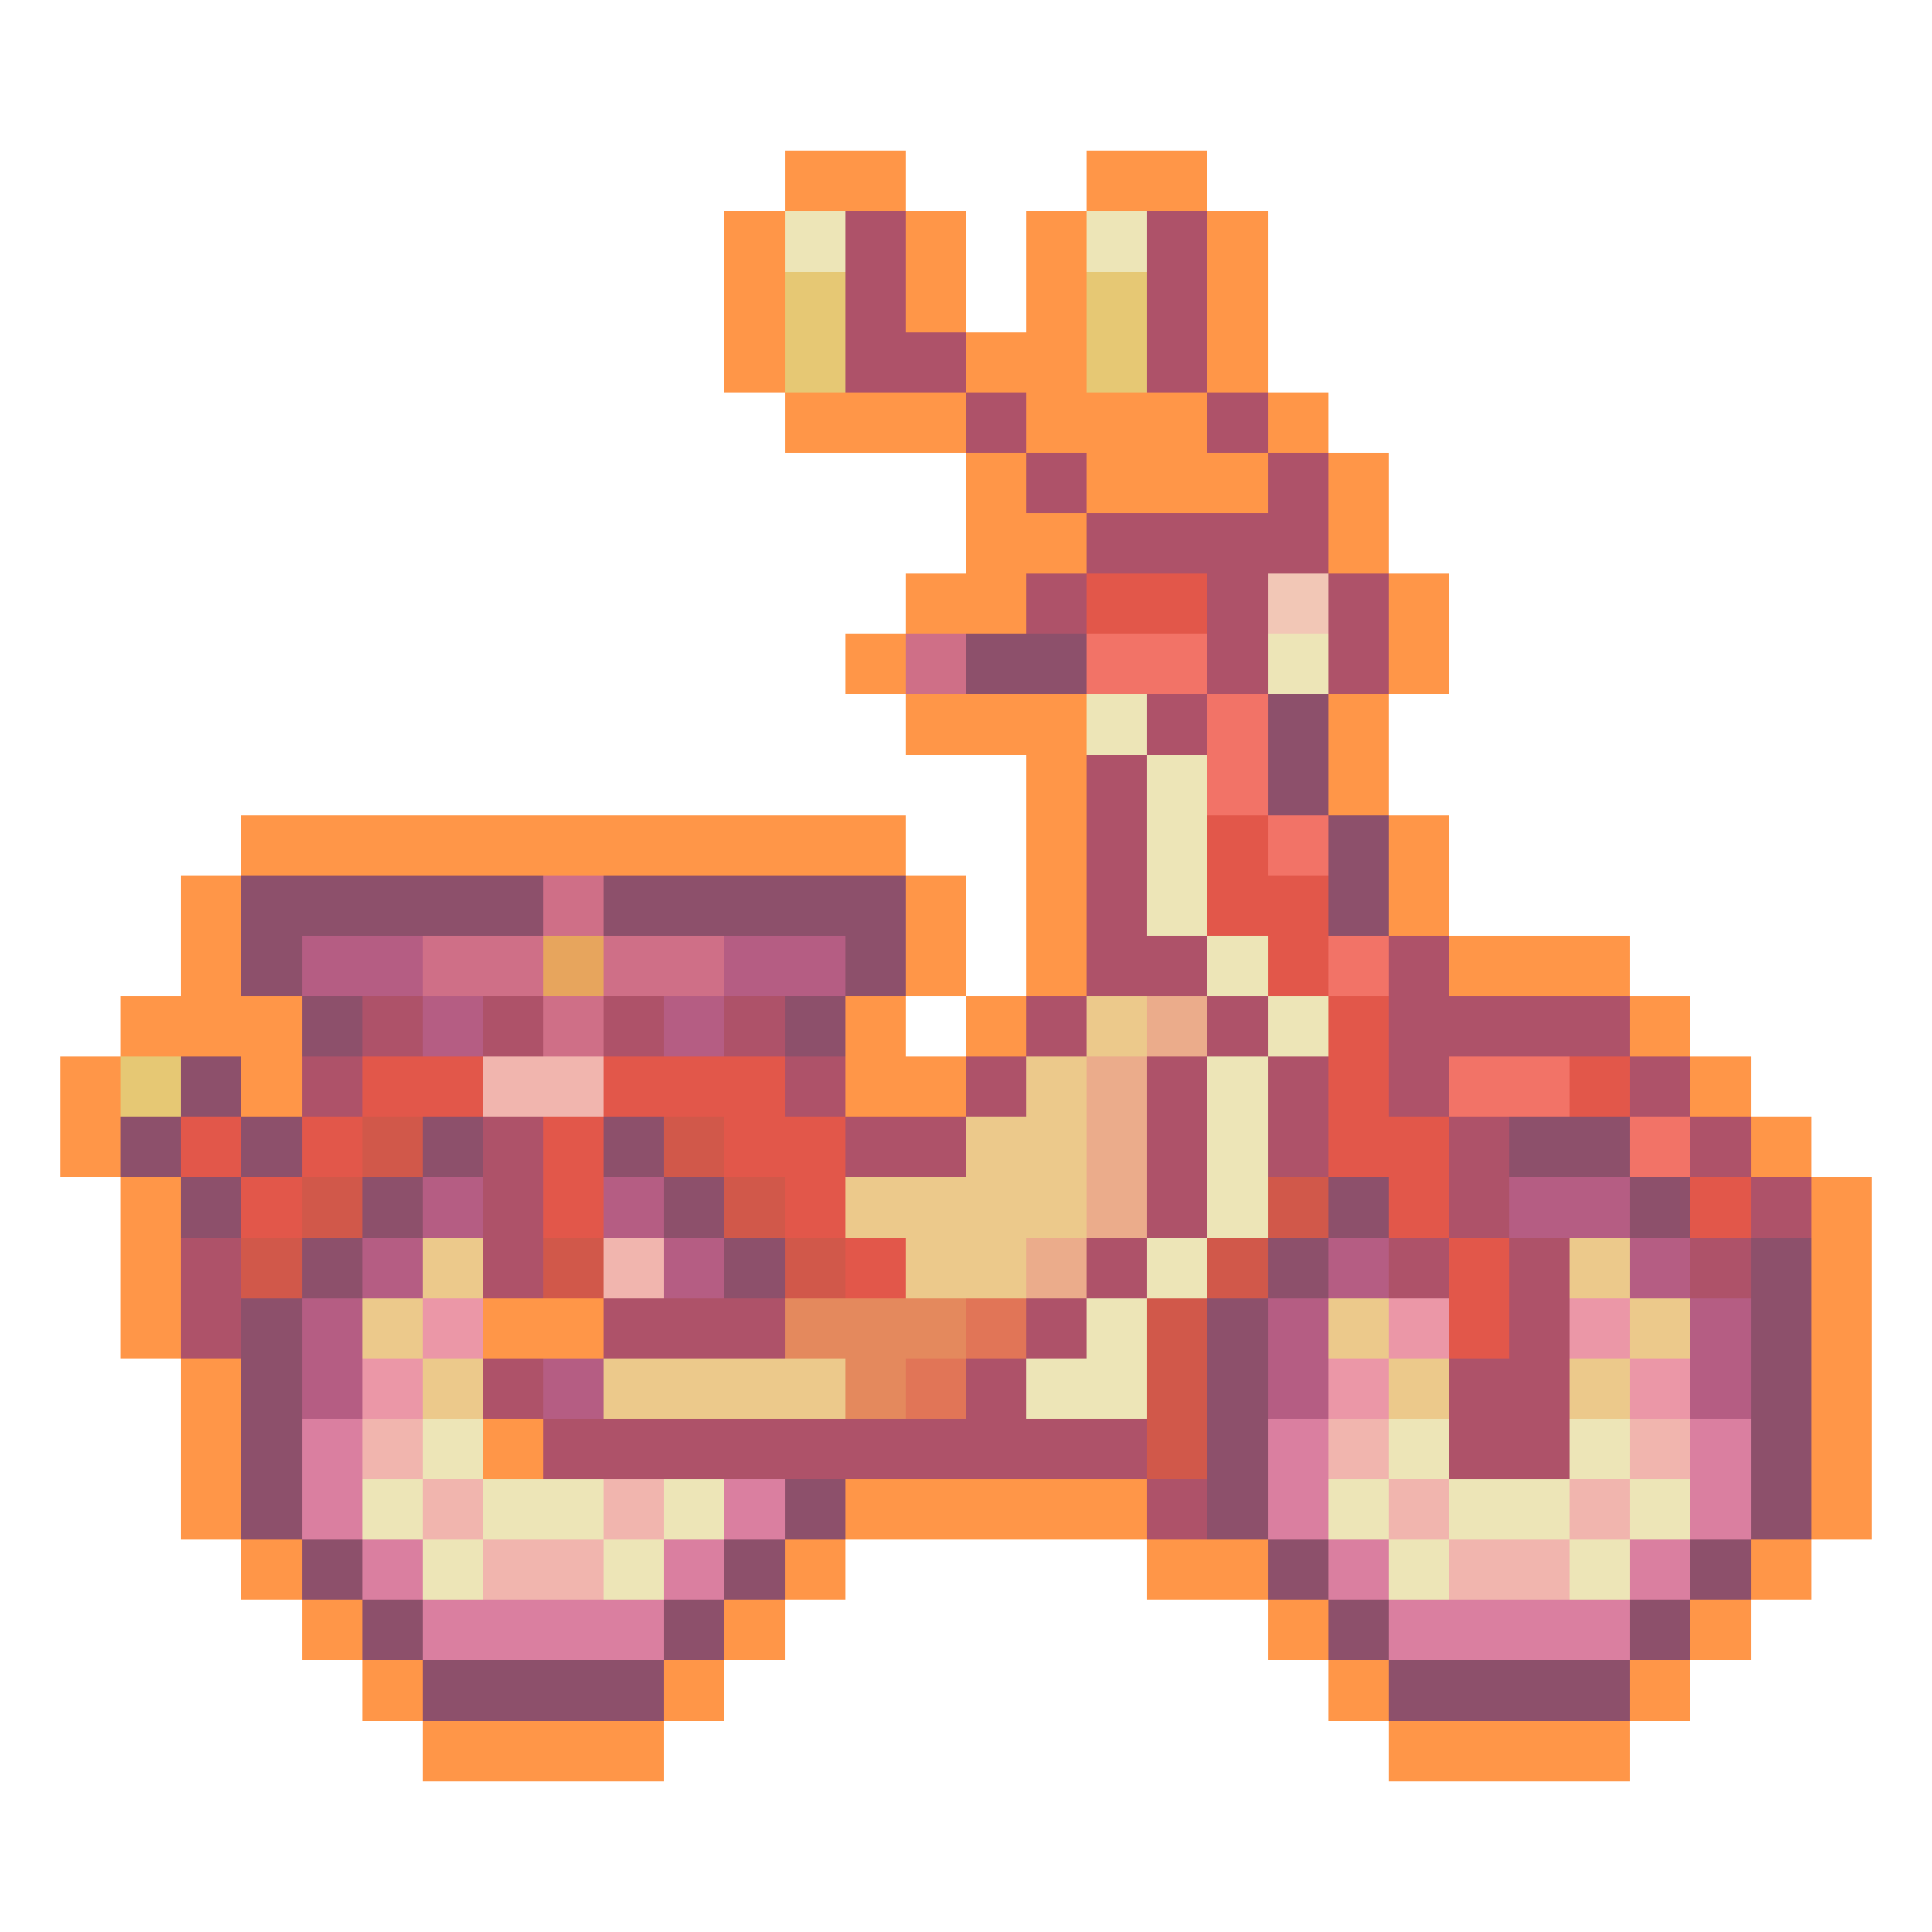<?xml version="1.0" encoding="utf-8"?>
<!-- Generator: Adobe Illustrator 27.9.0, SVG Export Plug-In . SVG Version: 6.00 Build 0)  -->
<svg version="1.1" id="Layer_1" shape-rendering="crispEdges"
	 xmlns="http://www.w3.org/2000/svg" xmlns:xlink="http://www.w3.org/1999/xlink" x="0px" y="0px" viewBox="0 0 192 192"
	 style="enable-background:new 0 0 192 192;" xml:space="preserve">
<style type="text/css">
	.st0{fill:#FF9648;}
	.st1{fill:#EDE5B7;}
	.st2{fill:#AE5269;}
	.st3{fill:#E6C874;}
	.st4{fill:#E2574A;}
	.st5{fill:#F2C7B6;}
	.st6{fill:#CF6F87;}
	.st7{fill:#8D506B;}
	.st8{fill:#F27367;}
	.st9{fill:#B55D83;}
	.st10{fill:#E7A55D;}
	.st11{fill:#ECC98B;}
	.st12{fill:#EBAC8B;}
	.st13{fill:#F1B5AE;}
	.st14{fill:#D1584A;}
	.st15{fill:#EB97A7;}
	.st16{fill:#E4895D;}
	.st17{fill:#E17557;}
	.st18{fill:#DA7FA0;}
</style>
<g>
	<rect x="78" y="15" class="st0" width="6" height="6"/>
	<rect x="84" y="15" class="st0" width="6" height="6"/>
	<rect x="108" y="15" class="st0" width="6" height="6"/>
	<rect x="114" y="15" class="st0" width="6" height="6"/>
	<rect x="72" y="21" class="st0" width="6" height="6"/>
	<rect x="78" y="21" class="st1" width="6" height="6"/>
	<rect x="84" y="21" class="st2" width="6" height="6"/>
	<rect x="90" y="21" class="st0" width="6" height="6"/>
	<rect x="102" y="21" class="st0" width="6" height="6"/>
	<rect x="108" y="21" class="st1" width="6" height="6"/>
	<rect x="114" y="21" class="st2" width="6" height="6"/>
	<rect x="120" y="21" class="st0" width="6" height="6"/>
	<rect x="72" y="27" class="st0" width="6" height="6"/>
	<rect x="78" y="27" class="st3" width="6" height="6"/>
	<rect x="84" y="27" class="st2" width="6" height="6"/>
	<rect x="90" y="27" class="st0" width="6" height="6"/>
	<rect x="102" y="27" class="st0" width="6" height="6"/>
	<rect x="108" y="27" class="st3" width="6" height="6"/>
	<rect x="114" y="27" class="st2" width="6" height="6"/>
	<rect x="120" y="27" class="st0" width="6" height="6"/>
	<rect x="72" y="33" class="st0" width="6" height="6"/>
	<rect x="78" y="33" class="st3" width="6" height="6"/>
	<rect x="84" y="33" class="st2" width="6" height="6"/>
	<rect x="90" y="33" class="st2" width="6" height="6"/>
	<rect x="96" y="33" class="st0" width="6" height="6"/>
	<rect x="102" y="33" class="st0" width="6" height="6"/>
	<rect x="108" y="33" class="st3" width="6" height="6"/>
	<rect x="114" y="33" class="st2" width="6" height="6"/>
	<rect x="120" y="33" class="st0" width="6" height="6"/>
	<rect x="78" y="39" class="st0" width="6" height="6"/>
	<rect x="84" y="39" class="st0" width="6" height="6"/>
	<rect x="90" y="39" class="st0" width="6" height="6"/>
	<rect x="96" y="39" class="st2" width="6" height="6"/>
	<rect x="102" y="39" class="st0" width="6" height="6"/>
	<rect x="108" y="39" class="st0" width="6" height="6"/>
	<rect x="114" y="39" class="st0" width="6" height="6"/>
	<rect x="120" y="39" class="st2" width="6" height="6"/>
	<rect x="126" y="39" class="st0" width="6" height="6"/>
	<rect x="96" y="45" class="st0" width="6" height="6"/>
	<rect x="102" y="45" class="st2" width="6" height="6"/>
	<rect x="108" y="45" class="st0" width="6" height="6"/>
	<rect x="114" y="45" class="st0" width="6" height="6"/>
	<rect x="120" y="45" class="st0" width="6" height="6"/>
	<rect x="126" y="45" class="st2" width="6" height="6"/>
	<rect x="132" y="45" class="st0" width="6" height="6"/>
	<rect x="96" y="51" class="st0" width="6" height="6"/>
	<rect x="102" y="51" class="st0" width="6" height="6"/>
	<rect x="108" y="51" class="st2" width="6" height="6"/>
	<rect x="114" y="51" class="st2" width="6" height="6"/>
	<rect x="120" y="51" class="st2" width="6" height="6"/>
	<rect x="126" y="51" class="st2" width="6" height="6"/>
	<rect x="132" y="51" class="st0" width="6" height="6"/>
	<rect x="90" y="57" class="st0" width="6" height="6"/>
	<rect x="96" y="57" class="st0" width="6" height="6"/>
	<rect x="102" y="57" class="st2" width="6" height="6"/>
	<rect x="108" y="57" class="st4" width="6" height="6"/>
	<rect x="114" y="57" class="st4" width="6" height="6"/>
	<rect x="120" y="57" class="st2" width="6" height="6"/>
	<rect x="126" y="57" class="st5" width="6" height="6"/>
	<rect x="132" y="57" class="st2" width="6" height="6"/>
	<rect x="138" y="57" class="st0" width="6" height="6"/>
	<rect x="84" y="63" class="st0" width="6" height="6"/>
	<rect x="90" y="63" class="st6" width="6" height="6"/>
	<rect x="96" y="63" class="st7" width="6" height="6"/>
	<rect x="102" y="63" class="st7" width="6" height="6"/>
	<rect x="108" y="63" class="st8" width="6" height="6"/>
	<rect x="114" y="63" class="st8" width="6" height="6"/>
	<rect x="120" y="63" class="st2" width="6" height="6"/>
	<rect x="126" y="63" class="st1" width="6" height="6"/>
	<rect x="132" y="63" class="st2" width="6" height="6"/>
	<rect x="138" y="63" class="st0" width="6" height="6"/>
	<rect x="90" y="69" class="st0" width="6" height="6"/>
	<rect x="96" y="69" class="st0" width="6" height="6"/>
	<rect x="102" y="69" class="st0" width="6" height="6"/>
	<rect x="108" y="69" class="st1" width="6" height="6"/>
	<rect x="114" y="69" class="st2" width="6" height="6"/>
	<rect x="120" y="69" class="st8" width="6" height="6"/>
	<rect x="126" y="69" class="st7" width="6" height="6"/>
	<rect x="132" y="69" class="st0" width="6" height="6"/>
	<rect x="102" y="75" class="st0" width="6" height="6"/>
	<rect x="108" y="75" class="st2" width="6" height="6"/>
	<rect x="114" y="75" class="st1" width="6" height="6"/>
	<rect x="120" y="75" class="st8" width="6" height="6"/>
	<rect x="126" y="75" class="st7" width="6" height="6"/>
	<rect x="132" y="75" class="st0" width="6" height="6"/>
	<rect x="24" y="81" class="st0" width="6" height="6"/>
	<rect x="30" y="81" class="st0" width="6" height="6"/>
	<rect x="36" y="81" class="st0" width="6" height="6"/>
	<rect x="42" y="81" class="st0" width="6" height="6"/>
	<rect x="48" y="81" class="st0" width="6" height="6"/>
	<rect x="54" y="81" class="st0" width="6" height="6"/>
	<rect x="60" y="81" class="st0" width="6" height="6"/>
	<rect x="66" y="81" class="st0" width="6" height="6"/>
	<rect x="72" y="81" class="st0" width="6" height="6"/>
	<rect x="78" y="81" class="st0" width="6" height="6"/>
	<rect x="84" y="81" class="st0" width="6" height="6"/>
	<rect x="102" y="81" class="st0" width="6" height="6"/>
	<rect x="108" y="81" class="st2" width="6" height="6"/>
	<rect x="114" y="81" class="st1" width="6" height="6"/>
	<rect x="120" y="81" class="st4" width="6" height="6"/>
	<rect x="126" y="81" class="st8" width="6" height="6"/>
	<rect x="132" y="81" class="st7" width="6" height="6"/>
	<rect x="138" y="81" class="st0" width="6" height="6"/>
	<rect x="18" y="87" class="st0" width="6" height="6"/>
	<rect x="24" y="87" class="st7" width="6" height="6"/>
	<rect x="30" y="87" class="st7" width="6" height="6"/>
	<rect x="36" y="87" class="st7" width="6" height="6"/>
	<rect x="42" y="87" class="st7" width="6" height="6"/>
	<rect x="48" y="87" class="st7" width="6" height="6"/>
	<rect x="54" y="87" class="st6" width="6" height="6"/>
	<rect x="60" y="87" class="st7" width="6" height="6"/>
	<rect x="66" y="87" class="st7" width="6" height="6"/>
	<rect x="72" y="87" class="st7" width="6" height="6"/>
	<rect x="78" y="87" class="st7" width="6" height="6"/>
	<rect x="84" y="87" class="st7" width="6" height="6"/>
	<rect x="90" y="87" class="st0" width="6" height="6"/>
	<rect x="102" y="87" class="st0" width="6" height="6"/>
	<rect x="108" y="87" class="st2" width="6" height="6"/>
	<rect x="114" y="87" class="st1" width="6" height="6"/>
	<rect x="120" y="87" class="st4" width="6" height="6"/>
	<rect x="126" y="87" class="st4" width="6" height="6"/>
	<rect x="132" y="87" class="st7" width="6" height="6"/>
	<rect x="138" y="87" class="st0" width="6" height="6"/>
	<rect x="18" y="93" class="st0" width="6" height="6"/>
	<rect x="24" y="93" class="st7" width="6" height="6"/>
	<rect x="30" y="93" class="st9" width="6" height="6"/>
	<rect x="36" y="93" class="st9" width="6" height="6"/>
	<rect x="42" y="93" class="st6" width="6" height="6"/>
	<rect x="48" y="93" class="st6" width="6" height="6"/>
	<rect x="54" y="93" class="st10" width="6" height="6"/>
	<rect x="60" y="93" class="st6" width="6" height="6"/>
	<rect x="66" y="93" class="st6" width="6" height="6"/>
	<rect x="72" y="93" class="st9" width="6" height="6"/>
	<rect x="78" y="93" class="st9" width="6" height="6"/>
	<rect x="84" y="93" class="st7" width="6" height="6"/>
	<rect x="90" y="93" class="st0" width="6" height="6"/>
	<rect x="102" y="93" class="st0" width="6" height="6"/>
	<rect x="108" y="93" class="st2" width="6" height="6"/>
	<rect x="114" y="93" class="st2" width="6" height="6"/>
	<rect x="120" y="93" class="st1" width="6" height="6"/>
	<rect x="126" y="93" class="st4" width="6" height="6"/>
	<rect x="132" y="93" class="st8" width="6" height="6"/>
	<rect x="138" y="93" class="st2" width="6" height="6"/>
	<rect x="144" y="93" class="st0" width="6" height="6"/>
	<rect x="150" y="93" class="st0" width="6" height="6"/>
	<rect x="156" y="93" class="st0" width="6" height="6"/>
	<rect x="12" y="99" class="st0" width="6" height="6"/>
	<rect x="18" y="99" class="st0" width="6" height="6"/>
	<rect x="24" y="99" class="st0" width="6" height="6"/>
	<rect x="30" y="99" class="st7" width="6" height="6"/>
	<rect x="36" y="99" class="st2" width="6" height="6"/>
	<rect x="42" y="99" class="st9" width="6" height="6"/>
	<rect x="48" y="99" class="st2" width="6" height="6"/>
	<rect x="54" y="99" class="st6" width="6" height="6"/>
	<rect x="60" y="99" class="st2" width="6" height="6"/>
	<rect x="66" y="99" class="st9" width="6" height="6"/>
	<rect x="72" y="99" class="st2" width="6" height="6"/>
	<rect x="78" y="99" class="st7" width="6" height="6"/>
	<rect x="84" y="99" class="st0" width="6" height="6"/>
	<rect x="96" y="99" class="st0" width="6" height="6"/>
	<rect x="102" y="99" class="st2" width="6" height="6"/>
	<rect x="108" y="99" class="st11" width="6" height="6"/>
	<rect x="114" y="99" class="st12" width="6" height="6"/>
	<rect x="120" y="99" class="st2" width="6" height="6"/>
	<rect x="126" y="99" class="st1" width="6" height="6"/>
	<rect x="132" y="99" class="st4" width="6" height="6"/>
	<rect x="138" y="99" class="st2" width="6" height="6"/>
	<rect x="144" y="99" class="st2" width="6" height="6"/>
	<rect x="150" y="99" class="st2" width="6" height="6"/>
	<rect x="156" y="99" class="st2" width="6" height="6"/>
	<rect x="162" y="99" class="st0" width="6" height="6"/>
	<rect x="6" y="105" class="st0" width="6" height="6"/>
	<rect x="12" y="105" class="st3" width="6" height="6"/>
	<rect x="18" y="105" class="st7" width="6" height="6"/>
	<rect x="24" y="105" class="st0" width="6" height="6"/>
	<rect x="30" y="105" class="st2" width="6" height="6"/>
	<rect x="36" y="105" class="st4" width="6" height="6"/>
	<rect x="42" y="105" class="st4" width="6" height="6"/>
	<rect x="48" y="105" class="st13" width="6" height="6"/>
	<rect x="54" y="105" class="st13" width="6" height="6"/>
	<rect x="60" y="105" class="st4" width="6" height="6"/>
	<rect x="66" y="105" class="st4" width="6" height="6"/>
	<rect x="72" y="105" class="st4" width="6" height="6"/>
	<rect x="78" y="105" class="st2" width="6" height="6"/>
	<rect x="84" y="105" class="st0" width="6" height="6"/>
	<rect x="90" y="105" class="st0" width="6" height="6"/>
	<rect x="96" y="105" class="st2" width="6" height="6"/>
	<rect x="102" y="105" class="st11" width="6" height="6"/>
	<rect x="108" y="105" class="st12" width="6" height="6"/>
	<rect x="114" y="105" class="st2" width="6" height="6"/>
	<rect x="120" y="105" class="st1" width="6" height="6"/>
	<rect x="126" y="105" class="st2" width="6" height="6"/>
	<rect x="132" y="105" class="st4" width="6" height="6"/>
	<rect x="138" y="105" class="st2" width="6" height="6"/>
	<rect x="144" y="105" class="st8" width="6" height="6"/>
	<rect x="150" y="105" class="st8" width="6" height="6"/>
	<rect x="156" y="105" class="st4" width="6" height="6"/>
	<rect x="162" y="105" class="st2" width="6" height="6"/>
	<rect x="168" y="105" class="st0" width="6" height="6"/>
	<rect x="6" y="111" class="st0" width="6" height="6"/>
	<rect x="12" y="111" class="st7" width="6" height="6"/>
	<rect x="18" y="111" class="st4" width="6" height="6"/>
	<rect x="24" y="111" class="st7" width="6" height="6"/>
	<rect x="30" y="111" class="st4" width="6" height="6"/>
	<rect x="36" y="111" class="st14" width="6" height="6"/>
	<rect x="42" y="111" class="st7" width="6" height="6"/>
	<rect x="48" y="111" class="st2" width="6" height="6"/>
	<rect x="54" y="111" class="st4" width="6" height="6"/>
	<rect x="60" y="111" class="st7" width="6" height="6"/>
	<rect x="66" y="111" class="st14" width="6" height="6"/>
	<rect x="72" y="111" class="st4" width="6" height="6"/>
	<rect x="78" y="111" class="st4" width="6" height="6"/>
	<rect x="84" y="111" class="st2" width="6" height="6"/>
	<rect x="90" y="111" class="st2" width="6" height="6"/>
	<rect x="96" y="111" class="st11" width="6" height="6"/>
	<rect x="102" y="111" class="st11" width="6" height="6"/>
	<rect x="108" y="111" class="st12" width="6" height="6"/>
	<rect x="114" y="111" class="st2" width="6" height="6"/>
	<rect x="120" y="111" class="st1" width="6" height="6"/>
	<rect x="126" y="111" class="st2" width="6" height="6"/>
	<rect x="132" y="111" class="st4" width="6" height="6"/>
	<rect x="138" y="111" class="st4" width="6" height="6"/>
	<rect x="144" y="111" class="st2" width="6" height="6"/>
	<rect x="150" y="111" class="st7" width="6" height="6"/>
	<rect x="156" y="111" class="st7" width="6" height="6"/>
	<rect x="162" y="111" class="st8" width="6" height="6"/>
	<rect x="168" y="111" class="st2" width="6" height="6"/>
	<rect x="174" y="111" class="st0" width="6" height="6"/>
	<rect x="12" y="117" class="st0" width="6" height="6"/>
	<rect x="18" y="117" class="st7" width="6" height="6"/>
	<rect x="24" y="117" class="st4" width="6" height="6"/>
	<rect x="30" y="117" class="st14" width="6" height="6"/>
	<rect x="36" y="117" class="st7" width="6" height="6"/>
	<rect x="42" y="117" class="st9" width="6" height="6"/>
	<rect x="48" y="117" class="st2" width="6" height="6"/>
	<rect x="54" y="117" class="st4" width="6" height="6"/>
	<rect x="60" y="117" class="st9" width="6" height="6"/>
	<rect x="66" y="117" class="st7" width="6" height="6"/>
	<rect x="72" y="117" class="st14" width="6" height="6"/>
	<rect x="78" y="117" class="st4" width="6" height="6"/>
	<rect x="84" y="117" class="st11" width="6" height="6"/>
	<rect x="90" y="117" class="st11" width="6" height="6"/>
	<rect x="96" y="117" class="st11" width="6" height="6"/>
	<rect x="102" y="117" class="st11" width="6" height="6"/>
	<rect x="108" y="117" class="st12" width="6" height="6"/>
	<rect x="114" y="117" class="st2" width="6" height="6"/>
	<rect x="120" y="117" class="st1" width="6" height="6"/>
	<rect x="126" y="117" class="st14" width="6" height="6"/>
	<rect x="132" y="117" class="st7" width="6" height="6"/>
	<rect x="138" y="117" class="st4" width="6" height="6"/>
	<rect x="144" y="117" class="st2" width="6" height="6"/>
	<rect x="150" y="117" class="st9" width="6" height="6"/>
	<rect x="156" y="117" class="st9" width="6" height="6"/>
	<rect x="162" y="117" class="st7" width="6" height="6"/>
	<rect x="168" y="117" class="st4" width="6" height="6"/>
	<rect x="174" y="117" class="st2" width="6" height="6"/>
	<rect x="180" y="117" class="st0" width="6" height="6"/>
	<rect x="12" y="123" class="st0" width="6" height="6"/>
	<rect x="18" y="123" class="st2" width="6" height="6"/>
	<rect x="24" y="123" class="st14" width="6" height="6"/>
	<rect x="30" y="123" class="st7" width="6" height="6"/>
	<rect x="36" y="123" class="st9" width="6" height="6"/>
	<rect x="42" y="123" class="st11" width="6" height="6"/>
	<rect x="48" y="123" class="st2" width="6" height="6"/>
	<rect x="54" y="123" class="st14" width="6" height="6"/>
	<rect x="60" y="123" class="st13" width="6" height="6"/>
	<rect x="66" y="123" class="st9" width="6" height="6"/>
	<rect x="72" y="123" class="st7" width="6" height="6"/>
	<rect x="78" y="123" class="st14" width="6" height="6"/>
	<rect x="84" y="123" class="st4" width="6" height="6"/>
	<rect x="90" y="123" class="st11" width="6" height="6"/>
	<rect x="96" y="123" class="st11" width="6" height="6"/>
	<rect x="102" y="123" class="st12" width="6" height="6"/>
	<rect x="108" y="123" class="st2" width="6" height="6"/>
	<rect x="114" y="123" class="st1" width="6" height="6"/>
	<rect x="120" y="123" class="st14" width="6" height="6"/>
	<rect x="126" y="123" class="st7" width="6" height="6"/>
	<rect x="132" y="123" class="st9" width="6" height="6"/>
	<rect x="138" y="123" class="st2" width="6" height="6"/>
	<rect x="144" y="123" class="st4" width="6" height="6"/>
	<rect x="150" y="123" class="st2" width="6" height="6"/>
	<rect x="156" y="123" class="st11" width="6" height="6"/>
	<rect x="162" y="123" class="st9" width="6" height="6"/>
	<rect x="168" y="123" class="st2" width="6" height="6"/>
	<rect x="174" y="123" class="st7" width="6" height="6"/>
	<rect x="180" y="123" class="st0" width="6" height="6"/>
	<rect x="12" y="129" class="st0" width="6" height="6"/>
	<rect x="18" y="129" class="st2" width="6" height="6"/>
	<rect x="24" y="129" class="st7" width="6" height="6"/>
	<rect x="30" y="129" class="st9" width="6" height="6"/>
	<rect x="36" y="129" class="st11" width="6" height="6"/>
	<rect x="42" y="129" class="st15" width="6" height="6"/>
	<rect x="48" y="129" class="st0" width="6" height="6"/>
	<rect x="54" y="129" class="st0" width="6" height="6"/>
	<rect x="60" y="129" class="st2" width="6" height="6"/>
	<rect x="66" y="129" class="st2" width="6" height="6"/>
	<rect x="72" y="129" class="st2" width="6" height="6"/>
	<rect x="78" y="129" class="st16" width="6" height="6"/>
	<rect x="84" y="129" class="st16" width="6" height="6"/>
	<rect x="90" y="129" class="st16" width="6" height="6"/>
	<rect x="96" y="129" class="st17" width="6" height="6"/>
	<rect x="102" y="129" class="st2" width="6" height="6"/>
	<rect x="108" y="129" class="st1" width="6" height="6"/>
	<rect x="114" y="129" class="st14" width="6" height="6"/>
	<rect x="120" y="129" class="st7" width="6" height="6"/>
	<rect x="126" y="129" class="st9" width="6" height="6"/>
	<rect x="132" y="129" class="st11" width="6" height="6"/>
	<rect x="138" y="129" class="st15" width="6" height="6"/>
	<rect x="144" y="129" class="st4" width="6" height="6"/>
	<rect x="150" y="129" class="st2" width="6" height="6"/>
	<rect x="156" y="129" class="st15" width="6" height="6"/>
	<rect x="162" y="129" class="st11" width="6" height="6"/>
	<rect x="168" y="129" class="st9" width="6" height="6"/>
	<rect x="174" y="129" class="st7" width="6" height="6"/>
	<rect x="180" y="129" class="st0" width="6" height="6"/>
	<rect x="18" y="135" class="st0" width="6" height="6"/>
	<rect x="24" y="135" class="st7" width="6" height="6"/>
	<rect x="30" y="135" class="st9" width="6" height="6"/>
	<rect x="36" y="135" class="st15" width="6" height="6"/>
	<rect x="42" y="135" class="st11" width="6" height="6"/>
	<rect x="48" y="135" class="st2" width="6" height="6"/>
	<rect x="54" y="135" class="st9" width="6" height="6"/>
	<rect x="60" y="135" class="st11" width="6" height="6"/>
	<rect x="66" y="135" class="st11" width="6" height="6"/>
	<rect x="72" y="135" class="st11" width="6" height="6"/>
	<rect x="78" y="135" class="st11" width="6" height="6"/>
	<rect x="84" y="135" class="st16" width="6" height="6"/>
	<rect x="90" y="135" class="st17" width="6" height="6"/>
	<rect x="96" y="135" class="st2" width="6" height="6"/>
	<rect x="102" y="135" class="st1" width="6" height="6"/>
	<rect x="108" y="135" class="st1" width="6" height="6"/>
	<rect x="114" y="135" class="st14" width="6" height="6"/>
	<rect x="120" y="135" class="st7" width="6" height="6"/>
	<rect x="126" y="135" class="st9" width="6" height="6"/>
	<rect x="132" y="135" class="st15" width="6" height="6"/>
	<rect x="138" y="135" class="st11" width="6" height="6"/>
	<rect x="144" y="135" class="st2" width="6" height="6"/>
	<rect x="150" y="135" class="st2" width="6" height="6"/>
	<rect x="156" y="135" class="st11" width="6" height="6"/>
	<rect x="162" y="135" class="st15" width="6" height="6"/>
	<rect x="168" y="135" class="st9" width="6" height="6"/>
	<rect x="174" y="135" class="st7" width="6" height="6"/>
	<rect x="180" y="135" class="st0" width="6" height="6"/>
	<rect x="18" y="141" class="st0" width="6" height="6"/>
	<rect x="24" y="141" class="st7" width="6" height="6"/>
	<rect x="30" y="141" class="st18" width="6" height="6"/>
	<rect x="36" y="141" class="st13" width="6" height="6"/>
	<rect x="42" y="141" class="st1" width="6" height="6"/>
	<rect x="48" y="141" class="st0" width="6" height="6"/>
	<rect x="54" y="141" class="st2" width="6" height="6"/>
	<rect x="60" y="141" class="st2" width="6" height="6"/>
	<rect x="66" y="141" class="st2" width="6" height="6"/>
	<rect x="72" y="141" class="st2" width="6" height="6"/>
	<rect x="78" y="141" class="st2" width="6" height="6"/>
	<rect x="84" y="141" class="st2" width="6" height="6"/>
	<rect x="90" y="141" class="st2" width="6" height="6"/>
	<rect x="96" y="141" class="st2" width="6" height="6"/>
	<rect x="102" y="141" class="st2" width="6" height="6"/>
	<rect x="108" y="141" class="st2" width="6" height="6"/>
	<rect x="114" y="141" class="st14" width="6" height="6"/>
	<rect x="120" y="141" class="st7" width="6" height="6"/>
	<rect x="126" y="141" class="st18" width="6" height="6"/>
	<rect x="132" y="141" class="st13" width="6" height="6"/>
	<rect x="138" y="141" class="st1" width="6" height="6"/>
	<rect x="144" y="141" class="st2" width="6" height="6"/>
	<rect x="150" y="141" class="st2" width="6" height="6"/>
	<rect x="156" y="141" class="st1" width="6" height="6"/>
	<rect x="162" y="141" class="st13" width="6" height="6"/>
	<rect x="168" y="141" class="st18" width="6" height="6"/>
	<rect x="174" y="141" class="st7" width="6" height="6"/>
	<rect x="180" y="141" class="st0" width="6" height="6"/>
	<rect x="18" y="147" class="st0" width="6" height="6"/>
	<rect x="24" y="147" class="st7" width="6" height="6"/>
	<rect x="30" y="147" class="st18" width="6" height="6"/>
	<rect x="36" y="147" class="st1" width="6" height="6"/>
	<rect x="42" y="147" class="st13" width="6" height="6"/>
	<rect x="48" y="147" class="st1" width="6" height="6"/>
	<rect x="54" y="147" class="st1" width="6" height="6"/>
	<rect x="60" y="147" class="st13" width="6" height="6"/>
	<rect x="66" y="147" class="st1" width="6" height="6"/>
	<rect x="72" y="147" class="st18" width="6" height="6"/>
	<rect x="78" y="147" class="st7" width="6" height="6"/>
	<rect x="84" y="147" class="st0" width="6" height="6"/>
	<rect x="90" y="147" class="st0" width="6" height="6"/>
	<rect x="96" y="147" class="st0" width="6" height="6"/>
	<rect x="102" y="147" class="st0" width="6" height="6"/>
	<rect x="108" y="147" class="st0" width="6" height="6"/>
	<rect x="114" y="147" class="st2" width="6" height="6"/>
	<rect x="120" y="147" class="st7" width="6" height="6"/>
	<rect x="126" y="147" class="st18" width="6" height="6"/>
	<rect x="132" y="147" class="st1" width="6" height="6"/>
	<rect x="138" y="147" class="st13" width="6" height="6"/>
	<rect x="144" y="147" class="st1" width="6" height="6"/>
	<rect x="150" y="147" class="st1" width="6" height="6"/>
	<rect x="156" y="147" class="st13" width="6" height="6"/>
	<rect x="162" y="147" class="st1" width="6" height="6"/>
	<rect x="168" y="147" class="st18" width="6" height="6"/>
	<rect x="174" y="147" class="st7" width="6" height="6"/>
	<rect x="180" y="147" class="st0" width="6" height="6"/>
	<rect x="24" y="153" class="st0" width="6" height="6"/>
	<rect x="30" y="153" class="st7" width="6" height="6"/>
	<rect x="36" y="153" class="st18" width="6" height="6"/>
	<rect x="42" y="153" class="st1" width="6" height="6"/>
	<rect x="48" y="153" class="st13" width="6" height="6"/>
	<rect x="54" y="153" class="st13" width="6" height="6"/>
	<rect x="60" y="153" class="st1" width="6" height="6"/>
	<rect x="66" y="153" class="st18" width="6" height="6"/>
	<rect x="72" y="153" class="st7" width="6" height="6"/>
	<rect x="78" y="153" class="st0" width="6" height="6"/>
	<rect x="114" y="153" class="st0" width="6" height="6"/>
	<rect x="120" y="153" class="st0" width="6" height="6"/>
	<rect x="126" y="153" class="st7" width="6" height="6"/>
	<rect x="132" y="153" class="st18" width="6" height="6"/>
	<rect x="138" y="153" class="st1" width="6" height="6"/>
	<rect x="144" y="153" class="st13" width="6" height="6"/>
	<rect x="150" y="153" class="st13" width="6" height="6"/>
	<rect x="156" y="153" class="st1" width="6" height="6"/>
	<rect x="162" y="153" class="st18" width="6" height="6"/>
	<rect x="168" y="153" class="st7" width="6" height="6"/>
	<rect x="174" y="153" class="st0" width="6" height="6"/>
	<rect x="30" y="159" class="st0" width="6" height="6"/>
	<rect x="36" y="159" class="st7" width="6" height="6"/>
	<rect x="42" y="159" class="st18" width="6" height="6"/>
	<rect x="48" y="159" class="st18" width="6" height="6"/>
	<rect x="54" y="159" class="st18" width="6" height="6"/>
	<rect x="60" y="159" class="st18" width="6" height="6"/>
	<rect x="66" y="159" class="st7" width="6" height="6"/>
	<rect x="72" y="159" class="st0" width="6" height="6"/>
	<rect x="126" y="159" class="st0" width="6" height="6"/>
	<rect x="132" y="159" class="st7" width="6" height="6"/>
	<rect x="138" y="159" class="st18" width="6" height="6"/>
	<rect x="144" y="159" class="st18" width="6" height="6"/>
	<rect x="150" y="159" class="st18" width="6" height="6"/>
	<rect x="156" y="159" class="st18" width="6" height="6"/>
	<rect x="162" y="159" class="st7" width="6" height="6"/>
	<rect x="168" y="159" class="st0" width="6" height="6"/>
	<rect x="36" y="165" class="st0" width="6" height="6"/>
	<rect x="42" y="165" class="st7" width="6" height="6"/>
	<rect x="48" y="165" class="st7" width="6" height="6"/>
	<rect x="54" y="165" class="st7" width="6" height="6"/>
	<rect x="60" y="165" class="st7" width="6" height="6"/>
	<rect x="66" y="165" class="st0" width="6" height="6"/>
	<rect x="132" y="165" class="st0" width="6" height="6"/>
	<rect x="138" y="165" class="st7" width="6" height="6"/>
	<rect x="144" y="165" class="st7" width="6" height="6"/>
	<rect x="150" y="165" class="st7" width="6" height="6"/>
	<rect x="156" y="165" class="st7" width="6" height="6"/>
	<rect x="162" y="165" class="st0" width="6" height="6"/>
	<rect x="42" y="171" class="st0" width="6" height="6"/>
	<rect x="48" y="171" class="st0" width="6" height="6"/>
	<rect x="54" y="171" class="st0" width="6" height="6"/>
	<rect x="60" y="171" class="st0" width="6" height="6"/>
	<rect x="138" y="171" class="st0" width="6" height="6"/>
	<rect x="144" y="171" class="st0" width="6" height="6"/>
	<rect x="150" y="171" class="st0" width="6" height="6"/>
	<rect x="156" y="171" class="st0" width="6" height="6"/>
</g>
</svg>
